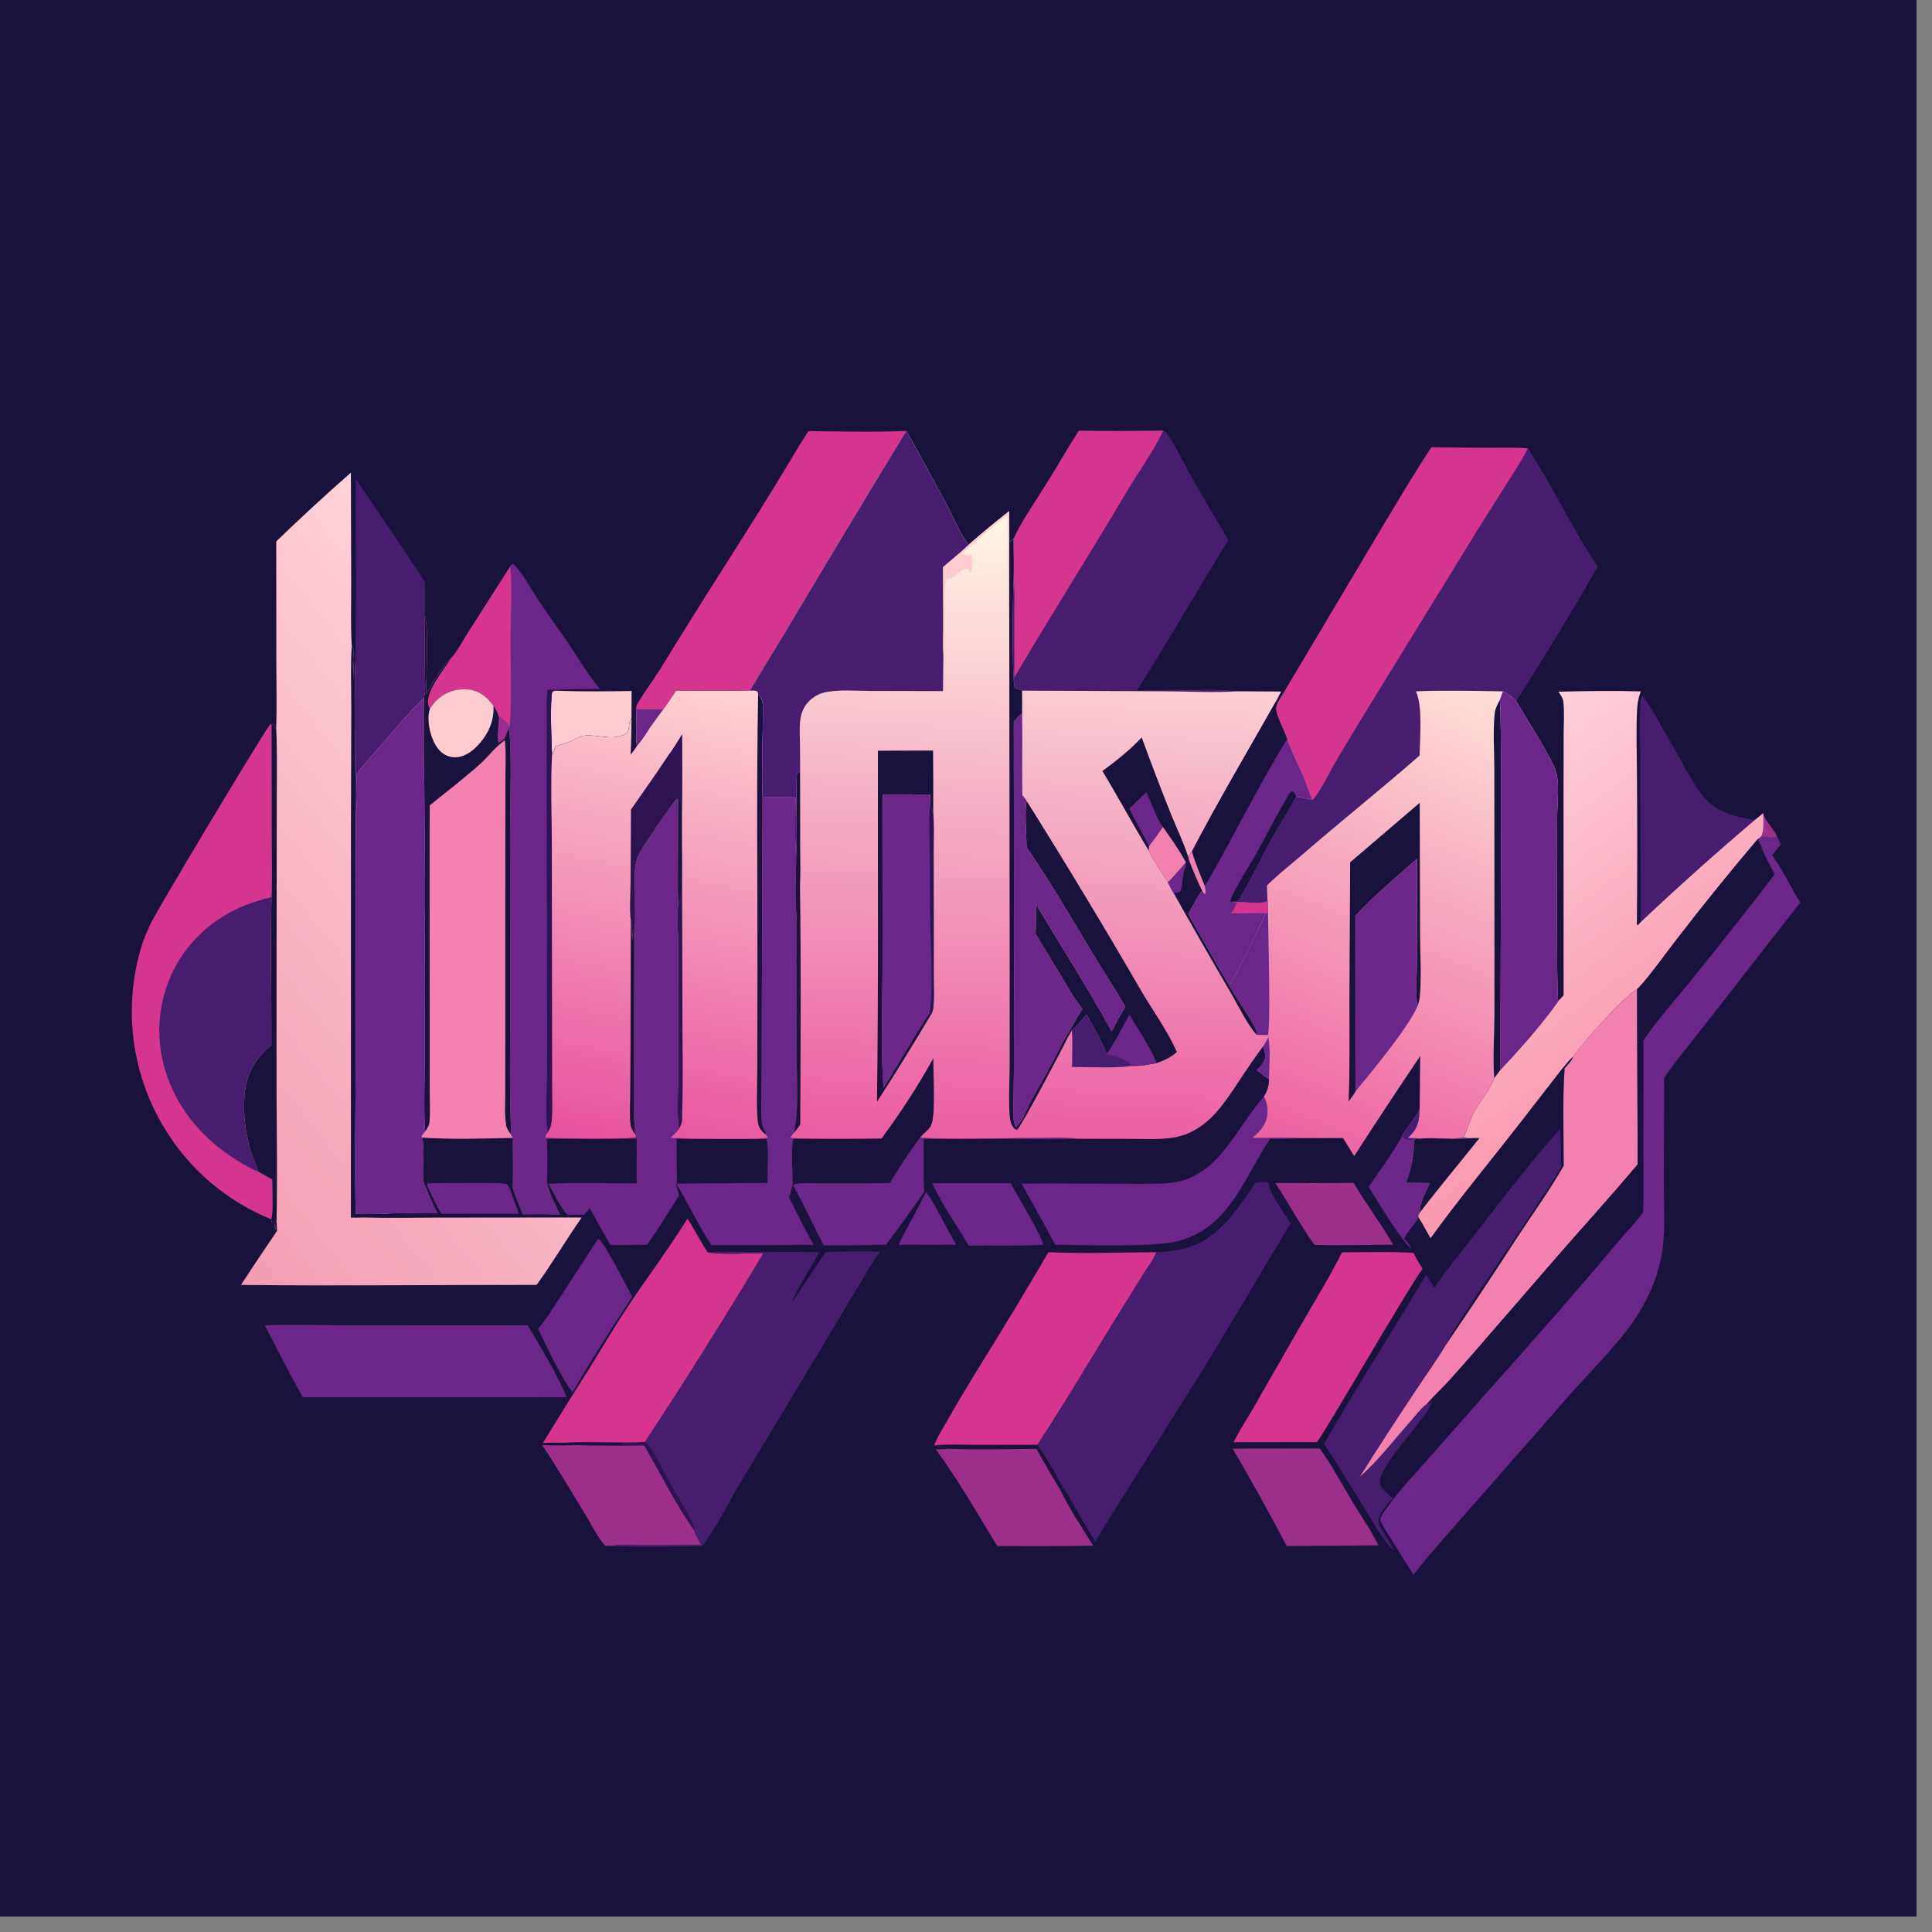 <?xml version="1.0" encoding="utf-8" ?>
<svg xmlns="http://www.w3.org/2000/svg" xmlns:xlink="http://www.w3.org/1999/xlink" width="32" height="32">
	<rect width="100%" height="100%" fill="#808080" stroke="none"/>
	<path fill="#19123C" transform="scale(0.031 0.031)" d="M0 0L1024 0L1024 1024L0 1024L0 0Z"/>
	<path fill="#9C2F8B" transform="scale(0.031 0.031)" d="M942.096 434.415C943.14 438.964 947.432 442.38 949.37 446.652C948.089 447.751 946.932 447.59 945.247 447.53C943.805 447.479 942.308 447.195 940.879 446.986C942.806 444.018 942.083 437.976 942.096 434.415Z"/>
	<path fill="#6A2688" transform="scale(0.031 0.031)" d="M949.37 446.652C950.097 448.192 950.837 449.722 951.47 451.304C949.893 453.151 948.141 454.98 946.852 457.04C944.303 456.139 943.549 453.544 941.046 452.45L939.247 448.252L940.879 446.986C942.308 447.195 943.805 447.479 945.247 447.53C946.932 447.59 948.089 447.751 949.37 446.652Z"/>
	<path fill="#6A2688" transform="scale(0.031 0.031)" d="M494.763 636.874C498.342 640.767 506.876 658.635 510.976 665.073L497.125 665.098L479.971 665.063C484.75 655.588 490.109 646.398 494.763 636.874Z"/>
	<path fill="#6A2688" transform="scale(0.031 0.031)" d="M748.769 607.651C751.099 609.4 752.681 609.095 755.487 608.867C755.588 617.538 754.127 623.838 751.245 631.985C755.492 632.032 759.746 632.029 763.991 632.14C761.886 636.405 758.393 643.216 758.557 647.977C758.064 648.96 757.543 649.325 757.884 650.413C755.993 654.527 752.054 657.607 750.239 661.818C751.896 663.531 752.927 664.773 753.806 667.012C753.877 667.195 753.943 667.38 754.012 667.564C745.234 657.414 738.34 645.507 731.256 634.151C737.109 625.374 743.655 616.884 748.769 607.651Z"/>
	<path fill="#FECBD0" transform="scale(0.031 0.031)" d="M296.458 369.017C310.029 369.565 323.892 369.409 337.479 369.197L337.381 383.727C334.188 388.652 339.05 391.64 330.11 393.591C324.391 394.839 317.734 392.296 311.851 393.116C309.191 393.487 306.862 395.49 304.341 396.341C301.812 397.194 299.422 397.775 296.935 398.824C296.172 400.205 295.973 402.113 294.956 403.248C294.619 398.006 293.781 373.191 295.1 369.494L296.458 369.017Z"/>
	<path fill="#6A2688" transform="scale(0.031 0.031)" d="M498.127 632.186L539.995 632.175C542.757 637.399 557.38 661.681 557.403 665.087C544.186 665.832 530.759 665.388 517.511 665.518C511.256 654.543 503.247 643.687 498.127 632.186Z"/>
	<path fill="#9C2F8B" transform="scale(0.031 0.031)" d="M681.418 632.065Q702.325 632.208 723.231 632.023C729.878 643.238 737.841 653.753 744.309 665.008C730.328 665.143 716.314 665.508 702.337 665.14C694.761 654.617 688.491 642.957 681.418 632.065Z"/>
	<path fill="#6A2688" transform="scale(0.031 0.031)" d="M319.618 661.756C322.872 663.54 335.178 688.019 337.717 692.635C334.672 698.048 330.935 703.238 327.6 708.488C320.212 720.118 312.8 731.809 305.978 743.78C301.556 739.595 290.635 716.567 287.476 709.917C291.634 705.336 295.07 699.486 298.482 694.332L319.618 661.756Z"/>
	<path fill="#6A2688" transform="scale(0.031 0.031)" d="M491.586 607.884C511.518 609.043 532.406 608.013 552.449 608.005C560.009 608.002 568.222 607.402 575.687 608.434C565.567 608.934 555.3 608.586 545.162 608.568L493.546 608.552C493.722 617.906 493.195 627.441 493.825 636.76Q483.947 651.119 473.433 665.019Q456.766 665.52 440.092 665.365C434.503 654.885 429.721 643.755 423.798 633.501L424.474 632.766C429.443 631.724 435.803 632.407 440.926 632.393Q458.191 632.43 475.454 632.174C480.446 623.939 485.824 615.6 491.586 607.884Z"/>
	<path fill="#9C2F8B" transform="scale(0.031 0.031)" d="M658.584 773.968L705.052 773.91C711.556 782.679 716.752 792.693 722.392 802.041C727.079 809.808 732.486 817.517 736.472 825.656Q711.967 825.982 687.46 825.967Q673.638 799.625 658.584 773.968Z"/>
	<path fill="#9C2F8B" transform="scale(0.031 0.031)" d="M499.185 772.24C505.886 771.525 512.873 771.894 519.614 771.895L554.328 771.921C559.232 778.879 564.051 786.94 567.829 794.584L566.565 796.119C571.422 806.279 578.139 816.212 584.035 825.829C566.969 826.167 549.857 825.971 532.786 825.998C522.278 808.675 511.939 790.725 499.996 774.356C502.732 774.377 505.463 774.223 508.195 774.094C504.967 774.058 502.469 772.463 499.185 772.24Z"/>
	<path fill="#19123C" transform="scale(0.031 0.031)" d="M499.185 772.24C505.886 771.525 512.873 771.894 519.614 771.895L554.328 771.921C559.232 778.879 564.051 786.94 567.829 794.584L566.565 796.119C562.084 788.918 557.968 781.481 553.766 774.114C538.635 774.178 523.308 774.725 508.195 774.094C504.967 774.058 502.469 772.463 499.185 772.24Z"/>
	<path fill="#9C2F8B" transform="scale(0.031 0.031)" d="M344.611 770.436C345.664 771.27 346.684 772.143 347.452 773.257C351.921 779.74 355.281 787.456 359.093 794.367C362.949 801.359 368.745 808.851 371.157 816.462L370.721 817.539C371.873 820.287 373.352 822.889 374.761 825.51L343.313 825.589C338.031 825.606 332.119 825.108 326.937 825.926C325.676 825.964 324.504 825.899 323.252 825.78C319.248 821.334 316.133 814.771 312.975 809.611C305.294 797.064 297.841 784.284 289.654 772.061C296.208 772.495 302.825 772.236 309.388 772.142C318.469 771.808 328.251 773.087 337.165 771.483C333.725 770.039 306.638 771.118 300.259 770.864C314.958 769.844 329.875 771.1 344.611 770.436Z"/>
	<path fill="#2D1351" transform="scale(0.031 0.031)" d="M344.611 770.436C345.664 771.27 346.684 772.143 347.452 773.257C351.921 779.74 355.281 787.456 359.093 794.367C362.949 801.359 368.745 808.851 371.157 816.462L370.721 817.539C360.821 803.384 352.921 787.235 344.149 772.326C332.628 772.521 320.894 772.705 309.388 772.142C318.469 771.808 328.251 773.087 337.165 771.483C333.725 770.039 306.638 771.118 300.259 770.864C314.958 769.844 329.875 771.1 344.611 770.436Z"/>
	<path fill="#471E6F" transform="scale(0.031 0.031)" d="M876.61 492.682L876.471 411.461C876.5 399.579 875.831 387.282 876.493 375.454C876.571 374.048 876.629 373.077 877.546 371.991C880.625 373.791 902.042 414.296 906.882 421.358C915.159 433.437 923.761 435.649 937.467 438.231Q906.318 464.651 876.61 492.682Z"/>
	<path fill="#6A2688" transform="scale(0.031 0.031)" d="M545.798 632.405C562.866 632.21 579.956 632.436 597.026 632.456C605.895 632.467 614.936 632.765 623.777 632.135C650.667 630.217 659.531 603.738 674.955 586.279L675.275 585.924C677.131 589.208 677.692 593.685 676.765 597.355C675.554 602.15 672.67 604.942 669.013 608.01C677.376 608.055 685.856 607.622 694.197 608.077C689.139 608.729 683.697 608.438 678.586 608.535C669.153 622.529 662.74 639.161 650.549 651.185Q649.422 652.283 648.225 653.303Q647.029 654.324 645.767 655.264Q644.505 656.203 643.185 657.057Q641.864 657.912 640.489 658.677Q639.115 659.442 637.693 660.115Q636.271 660.787 634.808 661.365Q633.345 661.942 631.847 662.422Q630.349 662.901 628.822 663.281C616.082 666.518 578.905 665.157 563.865 665.106Q554.969 648.68 545.798 632.405Z"/>
	<path fill="#471E6F" transform="scale(0.031 0.031)" d="M190.053 255.874Q208.755 283.237 227.035 310.883L227.072 329.196C226.76 339.024 226.981 348.881 227.007 358.713C227.019 362.997 227.602 368.634 226.591 372.756C218.551 380.599 211.349 389.211 204.004 397.696C199.51 402.886 194.655 407.995 190.554 413.491C190.518 420.087 191.205 427.693 190.066 434.183C189.666 428.58 190.071 422.82 189.939 417.192Q189.204 386.594 189.74 355.991C190.51 322.674 189.94 289.207 190.053 255.874Z"/>
	<path fill="#D5358C" transform="scale(0.031 0.031)" d="M717.096 669.084C729.738 669.16 742.542 668.615 755.153 669.416C756.692 672.324 758.348 675.119 760.085 677.913C752.15 688.346 705.957 768.885 703.496 770.54L659.047 770.554C662.538 763.881 666.704 757.429 670.46 750.89L696.261 705.883C703.343 693.693 710.715 681.665 717.096 669.084Z"/>
	<path fill="#471E6F" transform="scale(0.031 0.031)" d="M766.248 688.173C772.554 678.673 780.2 669.708 787.168 660.65C802.13 641.198 817.311 621.605 833.485 603.149C834.017 609.965 833.949 616.845 834.029 623.68C826.928 636.734 773.077 713.801 772.69 718.305C767.671 726.758 761.828 734.799 756.395 742.996C746.321 758.196 736.29 773.524 726.579 788.958C735.823 781.065 745.212 768.848 753.496 759.537C756.281 756.407 759.3 752.247 762.684 749.823L763.601 750.186L765.106 748.856C761.97 759.097 733.327 785.582 737.705 793.886C739.042 796.422 741.964 798.561 744.118 800.437C741.421 803.661 736.18 808.743 736.508 813.106C736.536 813.473 736.584 813.839 736.63 814.205C739.183 819.166 742.598 823.444 744.812 828.616C738.416 822.542 733.665 813.27 728.996 805.779C721.88 794.363 714.926 782.678 707.452 771.511C724.884 740.862 744.046 711.348 762.009 681.043L766.248 688.173Z"/>
	<path fill="#6A2688" transform="scale(0.031 0.031)" d="M141.443 708.093C157.651 707.588 174.004 708.086 190.226 708.104L281.883 708.051C288.691 719.537 297.811 734.294 302.794 746.509L161.763 746.554C154.643 734.025 148.156 720.857 141.443 708.093Z"/>
	<path fill="#D5358C" transform="scale(0.031 0.031)" d="M367.3 651.087C371.126 656.966 374.235 663.284 378.128 669.137C387.014 670.542 398.759 669.54 407.982 669.496Q377.421 720.672 344.611 770.436C329.875 771.1 314.958 769.844 300.259 770.864C296.896 770.689 293.436 770.909 290.065 770.966Q302.156 751.226 314.547 731.673C321.402 720.65 327.974 709.422 335.131 698.591C345.662 682.656 357.242 667.322 367.3 651.087Z"/>
	<path fill="#D5358C" transform="scale(0.031 0.031)" d="M560.191 669.053C579.307 669.909 598.755 669.153 617.904 669.051C616.558 672.655 613.692 676.328 611.632 679.632L598.022 701.469C583.439 724.922 569.51 748.852 554.328 771.921L519.614 771.895C512.873 771.894 505.886 771.525 499.185 772.24C500.742 767.811 503.588 763.482 505.898 759.406Q514.163 744.884 522.979 730.69Q541.983 700.112 560.191 669.053Z"/>
	<path fill="#F381AF" transform="scale(0.031 0.031)" d="M840.55 564.433C845.599 557.334 867.739 532.016 874.722 528.541L874.994 622.159C861.213 638.568 846.765 654.492 832.67 670.637L785.843 724.64C781.313 729.768 776.833 734.965 772.151 739.955C769.056 743.254 765.615 746.398 762.684 749.823C759.3 752.247 756.281 756.407 753.496 759.537C745.212 768.848 735.823 781.065 726.579 788.958C736.29 773.524 746.321 758.196 756.395 742.996C761.828 734.799 767.671 726.758 772.69 718.305Q792.212 689.714 810.979 660.622C819.214 648.128 828.084 635.798 835.504 622.801C835.499 605.614 834.801 588.029 835.972 570.881C837.39 569.136 840.072 566.61 840.55 564.433Z"/>
	<path fill="#D5358C" transform="scale(0.031 0.031)" d="M431.909 230.392C449.303 230.427 466.921 231.048 484.284 230.211Q452.635 282.114 421.593 334.382C414.69 345.948 407.516 357.347 400.713 368.973C387.568 369.289 374.383 369.069 361.234 369.027C359.005 372.393 356.815 375.791 354.387 379.018L339.854 379.029C339.882 377.991 340.013 376.97 340.548 376.059C344.269 369.732 348.858 363.704 352.768 357.444Q370.993 327.778 389.727 298.432C398.375 284.768 407.035 271.07 415.473 257.277C420.951 248.32 426.177 239.189 431.909 230.392Z"/>
	<path fill="#471E6F" transform="scale(0.031 0.031)" d="M441.117 668.913C450.782 668.695 460.535 668.417 470.196 668.805C466.411 673.608 463.443 679.241 460.269 684.469Q450.741 700.046 441.549 715.823L395.46 792.391C389.199 802.85 382.615 816.748 375.107 826.039C359.219 826.079 342.778 826.984 326.937 825.926C332.119 825.108 338.031 825.606 343.313 825.589L374.761 825.51C373.352 822.889 371.873 820.287 370.721 817.539L371.157 816.462C368.745 808.851 362.949 801.359 359.093 794.367C355.281 787.456 351.921 779.74 347.452 773.257C346.684 772.143 345.664 771.27 344.611 770.436Q377.421 720.672 407.982 669.496C398.759 669.54 387.014 670.542 378.128 669.137C385.981 668.501 394.079 668.924 401.96 668.945Q419.913 668.828 437.865 669C432.803 678.026 426.551 687.228 422.587 696.73Q431.926 682.871 441.117 668.913Z"/>
	<path fill="#471E6F" transform="scale(0.031 0.031)" d="M670.978 631.769C673.19 631.631 675.611 631.219 677.736 631.943C678.099 632.69 678.133 632.925 678.115 633.77C678.052 636.704 687.489 650.474 689.617 653.634C672.168 682.372 655.36 711.525 637.538 740.035L603.41 794.283C597.302 804.025 590.956 813.73 585.24 823.707C580.985 816.992 577.086 810.037 573.067 803.179C571.484 800.478 569.853 796.901 567.829 794.584C564.051 786.94 559.232 778.879 554.328 771.921C569.51 748.852 583.439 724.922 598.022 701.469L611.632 679.632C613.692 676.328 616.558 672.655 617.904 669.051C634.063 668.33 644.165 664.902 655.349 652.682C661.18 646.31 666.067 638.86 670.978 631.769Z"/>
	<defs>
		<linearGradient id="gradient_0" gradientUnits="userSpaceOnUse" x1="874.599" y1="578.758" x2="761.67" y2="423.808">
			<stop offset="0" stop-color="#FA98B1"/>
			<stop offset="1" stop-color="#FFD0DA"/>
		</linearGradient>
	</defs>
	<path fill="url(#gradient_0)" transform="scale(0.031 0.031)" d="M832.706 369.574C847.298 369.196 862.087 368.972 876.675 369.413C875.496 372.525 874.892 375.309 874.716 378.626C874.064 390.879 874.597 403.464 874.626 415.75Q874.914 454.197 874.589 492.643C874.576 493.562 874.361 493.767 874.976 494.445L876.61 492.682Q906.318 464.651 937.467 438.231L942.096 434.415C942.083 437.976 942.806 444.018 940.879 446.986L939.247 448.252Q916.715 474.81 895.474 502.41C890.294 509.016 880.118 523.411 874.722 528.541C867.739 532.016 845.599 557.334 840.55 564.433C836.428 568.372 832.898 573.322 829.378 577.804L811.321 601.055C795.677 621.154 779.204 640.942 764.329 661.6C762.217 657.889 760.235 653.97 757.884 650.413C757.543 649.325 758.064 648.96 758.557 647.977C758.393 643.216 761.886 636.405 763.991 632.14C759.746 632.029 755.492 632.032 751.245 631.985C754.127 623.838 755.588 617.538 755.487 608.867C760.485 607.292 777.362 608.93 784.236 608.186L782.02 607.823C784.033 603.194 785.298 598.425 787.732 593.937C790.966 587.977 796.183 582.436 798.344 576.017L801.701 571.537C811.127 561.746 825.103 545.804 832.604 534.88L835.429 531.791L835.388 426.791L835.463 392.461C835.474 386.767 835.899 380.672 835.31 375.022C835.102 373.032 833.746 371.244 832.706 369.574Z"/>
	<path fill="#19123C" transform="scale(0.031 0.031)" d="M784.236 608.186C786.332 608.055 788.392 607.997 790.493 608.043C779.905 621.387 768.869 634.42 758.557 647.977C758.393 643.216 761.886 636.405 763.991 632.14C759.746 632.029 755.492 632.032 751.245 631.985C754.127 623.838 755.588 617.538 755.487 608.867C760.485 607.292 777.362 608.93 784.236 608.186Z"/>
	<path fill="#471E6F" transform="scale(0.031 0.031)" d="M621.51 230.104C622.389 230.446 622.874 230.71 623.432 231.504C628.28 238.401 632.124 246.755 636.259 254.133C642.77 265.748 649.562 277.096 656.328 288.554C639.767 315.137 624.358 342.449 607.48 368.839C614.002 368.837 658.59 368.006 660.876 369.348C649.35 370.225 634.096 369.371 622.05 369.338L546.096 368.991C545.018 368.377 543.431 368.124 542.236 367.533C540.574 363.65 541.088 317.984 541.577 310.867C541.869 303.235 541.558 295.48 541.533 287.835C546.066 278.049 552.505 269.029 558.214 259.897C564.385 250.026 570.157 239.902 576.453 230.112C591.455 230.422 606.504 230.262 621.51 230.104Z"/>
	<path fill="#D5358C" transform="scale(0.031 0.031)" d="M621.51 230.104C616.353 241.1 608.119 252.385 601.851 262.965C582.2 296.132 561.541 328.725 541.951 361.92L541.889 328.685C541.882 322.92 542.332 316.578 541.577 310.867C541.869 303.235 541.558 295.48 541.533 287.835C546.066 278.049 552.505 269.029 558.214 259.897C564.385 250.026 570.157 239.902 576.453 230.112C591.455 230.422 606.504 230.262 621.51 230.104Z"/>
	<path fill="#D5358C" transform="scale(0.031 0.031)" d="M144.819 651.441Q142.637 650.552 140.491 649.578Q138.346 648.604 136.241 647.545Q134.135 646.486 132.074 645.345Q130.012 644.204 127.997 642.982Q125.982 641.76 124.017 640.46Q122.053 639.159 120.141 637.782Q118.229 636.404 116.373 634.952Q114.517 633.5 112.72 631.976Q110.924 630.451 109.189 628.857Q107.453 627.263 105.783 625.601Q104.112 623.939 102.509 622.213Q100.905 620.486 99.371 618.697Q97.838 616.908 96.376 615.06Q94.914 613.212 93.526 611.308Q92.139 609.403 90.828 607.445Q89.517 605.487 88.284 603.479Q87.509 602.22 86.764 600.943Q86.02 599.666 85.307 598.37Q84.594 597.075 83.914 595.762Q83.233 594.45 82.585 593.121Q81.937 591.792 81.322 590.448Q80.706 589.104 80.124 587.745Q79.542 586.385 78.994 585.012Q78.446 583.639 77.931 582.253Q77.417 580.867 76.937 579.469Q76.457 578.07 76.011 576.661Q75.566 575.251 75.155 573.831Q74.744 572.41 74.368 570.98Q73.993 569.55 73.652 568.112Q73.312 566.673 73.007 565.226Q72.702 563.779 72.433 562.326Q72.164 560.872 71.931 559.412Q71.698 557.952 71.5 556.487Q71.303 555.021 71.142 553.552Q70.981 552.082 70.856 550.609Q70.731 549.136 70.642 547.66Q70.554 546.184 70.501 544.707Q70.449 543.229 70.433 541.751Q70.417 540.272 70.438 538.794Q70.458 537.316 70.515 535.838Q70.572 534.361 70.665 532.885Q70.758 531.41 70.888 529.937Q71.017 528.464 71.183 526.995Q71.349 525.526 71.551 524.061Q71.752 522.597 71.99 521.137Q72.228 519.678 72.502 518.225Q72.775 516.772 73.085 515.326Q73.394 513.881 73.739 512.443Q74.946 507.243 76.776 502.228Q78.606 497.214 81.031 492.458C86.226 482.273 142.932 387.746 144.599 386.718L145.042 387.353L145.163 446.691C145.181 457.523 145.6 468.532 145.05 479.346C144.449 505.657 145.109 532.04 144.984 558.364C136.279 565.593 131.676 573.496 130.686 584.859C129.785 595.206 131.141 606.139 134.287 616.023C135.35 619.361 136.979 622.604 137.929 625.943L145.411 630.158C145.417 634.389 146.256 648.64 144.819 651.441Z"/>
	<path fill="#471E6F" transform="scale(0.031 0.031)" d="M145.05 479.346C144.449 505.657 145.109 532.04 144.984 558.364C136.279 565.593 131.676 573.496 130.686 584.859C129.785 595.206 131.141 606.139 134.287 616.023C135.35 619.361 136.979 622.604 137.929 625.943C134.204 624.546 130.572 622.403 127.183 620.336C107.54 608.357 92.519 590.197 87.113 567.57Q86.695 565.839 86.363 564.09Q86.031 562.34 85.785 560.577Q85.54 558.813 85.382 557.04Q85.224 555.266 85.153 553.487Q85.083 551.708 85.1 549.927Q85.117 548.147 85.222 546.369Q85.327 544.592 85.52 542.822Q85.712 541.052 85.992 539.293Q86.271 537.535 86.637 535.792Q87.003 534.05 87.455 532.327Q87.906 530.605 88.442 528.907Q88.977 527.209 89.596 525.539Q90.215 523.869 90.915 522.232Q91.615 520.595 92.396 518.995Q93.176 517.394 94.034 515.834Q94.892 514.274 95.826 512.758C107.136 494.74 124.598 483.973 145.05 479.346Z"/>
	<path fill="#6A2688" transform="scale(0.031 0.031)" d="M939.247 448.252L941.046 452.45C943.549 453.544 944.303 456.139 946.852 457.04C952.606 464.621 956.647 474.119 961.892 482.174L911.528 546.776C904.115 556.405 895.982 565.862 889.124 575.877L889.015 632.486C889.004 645.595 890.094 660.076 887.364 672.905C884.934 684.323 879.935 695.314 873.413 704.966C864.123 718.716 850.594 731.763 839.501 744.36L787.315 803.86C776.475 816.282 765.429 828.432 755.176 841.359Q749.295 832.133 743.623 822.777C741.687 819.637 739.256 816.35 737.768 812.987L736.63 814.205C736.584 813.839 736.536 813.473 736.508 813.106C736.18 808.743 741.421 803.661 744.118 800.437C741.964 798.561 739.042 796.422 737.705 793.886C733.327 785.582 761.97 759.097 765.106 748.856L763.601 750.186L762.684 749.823C765.615 746.398 769.056 743.254 772.151 739.955C776.833 734.965 781.313 729.768 785.843 724.64L832.67 670.637C846.765 654.492 861.213 638.568 874.994 622.159L874.722 528.541C880.118 523.411 890.294 509.016 895.474 502.41Q916.715 474.81 939.247 448.252Z"/>
	<path fill="#19123C" transform="scale(0.031 0.031)" d="M939.247 448.252L941.046 452.45C942.979 457.577 945.661 462.353 948.272 467.159Q925.564 496.607 902.156 525.502C894.169 535.435 884.982 545.324 878.074 556.026L877.989 615.655C877.994 626.319 878.354 637.129 877.834 647.78C874.723 652.196 870.916 656.13 867.385 660.21L852.333 677.884C825.663 709.412 797.761 739.908 770.606 771.016C760.903 782.134 746.609 796.825 738.673 808.91C737.854 810.159 737.317 810.914 737.596 812.461C737.629 812.642 737.711 812.811 737.768 812.987L736.63 814.205C736.584 813.839 736.536 813.473 736.508 813.106C736.18 808.743 741.421 803.661 744.118 800.437C741.964 798.561 739.042 796.422 737.705 793.886C733.327 785.582 761.97 759.097 765.106 748.856L763.601 750.186L762.684 749.823C765.615 746.398 769.056 743.254 772.151 739.955C776.833 734.965 781.313 729.768 785.843 724.64L832.67 670.637C846.765 654.492 861.213 638.568 874.994 622.159L874.722 528.541C880.118 523.411 890.294 509.016 895.474 502.41Q916.715 474.81 939.247 448.252Z"/>
	<path fill="#471E6F" transform="scale(0.031 0.031)" d="M764.802 238.968Q780.557 239.242 796.314 239.272C802.952 239.296 809.726 239.031 816.344 239.555C829.783 260.019 840.034 282.446 853.64 302.765C839.794 326.988 825.131 351.094 810.125 374.621C807.87 372.521 805.83 370.7 803.007 369.38C787.545 369.13 771.947 368.755 756.496 369.353C760.273 377.346 758.572 394.443 758.494 403.642C738.254 421.384 717.133 438.172 696.767 455.797C690.194 461.486 683.093 466.996 676.913 473.088C677.012 475.924 677.038 478.789 677.239 481.617C672.994 483.291 665.761 481.782 661.06 482.068C659.816 482.037 658.543 481.843 657.302 481.722C658.512 481.73 659.724 481.808 660.895 481.457C661.793 481.188 662.366 480.041 662.818 479.264C668.575 469.388 673.509 459.02 679.051 449.018C683.402 441.167 688.381 433.641 692.593 425.727C695.525 426.218 698.525 426.592 701.377 427.441C699.462 423.837 698.337 419.503 696.742 415.698C693.822 408.731 690.201 401.988 687.747 394.839C686.214 390.49 683.925 386.404 682.518 382.009C681.634 379.247 681.387 377.919 682.753 375.292L729.217 297.237C740.891 277.737 752.369 257.991 764.802 238.968Z"/>
	<path fill="#D5358C" transform="scale(0.031 0.031)" d="M764.802 238.968Q780.557 239.242 796.314 239.272C802.952 239.296 809.726 239.031 816.344 239.555C813.39 245.605 809.519 251.308 805.929 256.997L789.76 282.655L738.355 366.202C730.151 379.608 721.854 393.015 713.871 406.551C710.585 412.123 705.348 423.218 701.377 427.441C699.462 423.837 698.337 419.503 696.742 415.698C693.822 408.731 690.201 401.988 687.747 394.839C686.214 390.49 683.925 386.404 682.518 382.009C681.634 379.247 681.387 377.919 682.753 375.292L729.217 297.237C740.891 277.737 752.369 257.991 764.802 238.968Z"/>
	<defs>
		<linearGradient id="gradient_1" gradientUnits="userSpaceOnUse" x1="698.598" y1="618.049" x2="801.543" y2="370.225">
			<stop offset="0" stop-color="#ED61A1"/>
			<stop offset="1" stop-color="#FFDFD7"/>
		</linearGradient>
	</defs>
	<path fill="url(#gradient_1)" transform="scale(0.031 0.031)" d="M756.496 369.353C771.947 368.755 787.545 369.13 803.007 369.38C805.83 370.7 807.87 372.521 810.125 374.621C814.961 383.267 829.206 404.796 831.425 412.557C833.319 419.181 831.975 429.718 831.981 436.841C831.99 447.99 831.496 532.285 832.604 534.88C825.103 545.804 811.127 561.746 801.701 571.537L798.344 576.017C796.183 582.436 790.966 587.977 787.732 593.937C785.298 598.425 784.033 603.194 782.02 607.823L784.236 608.186C777.362 608.93 760.485 607.292 755.487 608.867C752.681 609.095 751.099 609.4 748.769 607.651C751.381 602.275 756.208 597.924 758.492 592.642L758.824 564.217Q740.907 590.772 723.539 617.688L717.574 608.039L694.197 608.077C685.856 607.622 677.376 608.055 669.013 608.01C672.67 604.942 675.554 602.15 676.765 597.355C677.692 593.685 677.131 589.208 675.275 585.924C677.361 582.567 677.91 580.507 678.032 576.624C675.791 575.326 673.624 573.422 671.542 571.858C672.717 570.31 674.456 568.766 675.331 567.035C676.719 564.286 675.714 561.839 674.824 559.096C675.871 557.486 676.805 555.848 677.711 554.156L677.418 553.053L671.496 552.877L671.753 552.233C670.721 547.143 659.812 532.555 656.789 526.5Q667.451 507.646 676.223 487.843L677.461 487.489C677.487 485.506 677.448 483.59 677.239 481.617C677.038 478.789 677.012 475.924 676.913 473.088C683.093 466.996 690.194 461.486 696.767 455.797C717.133 438.172 738.254 421.384 758.494 403.642C758.572 394.443 760.273 377.346 756.496 369.353Z"/>
	<path fill="#6A2688" transform="scale(0.031 0.031)" d="M677.711 554.156C678.9 561.203 678.088 569.442 678.032 576.624C675.791 575.326 673.624 573.422 671.542 571.858C672.717 570.31 674.456 568.766 675.331 567.035C676.719 564.286 675.714 561.839 674.824 559.096C675.871 557.486 676.805 555.848 677.711 554.156Z"/>
	<path fill="#471E6F" transform="scale(0.031 0.031)" d="M748.769 607.651C751.381 602.275 756.208 597.924 758.492 592.642C758.415 599.185 757.491 602.956 752.651 607.673L752.249 608.06C761.91 608.077 772.457 608.962 782.02 607.823L784.236 608.186C777.362 608.93 760.485 607.292 755.487 608.867C752.681 609.095 751.099 609.4 748.769 607.651Z"/>
	<path fill="#19123C" transform="scale(0.031 0.031)" d="M801.274 374.06C802.809 377.263 801.45 550.324 801.701 571.537L798.344 576.017C797.552 564.937 798.436 553.143 798.471 542.005L798.461 472.79L798.41 410.922C798.409 401.022 797.583 390.411 798.666 380.618C798.901 378.496 800.382 376.002 801.274 374.06Z"/>
	<path fill="#6A2688" transform="scale(0.031 0.031)" d="M676.223 487.843L677.461 487.489C677.553 494.646 679.019 549.589 677.418 553.053L671.496 552.877L671.753 552.233C670.721 547.143 659.812 532.555 656.789 526.5Q667.451 507.646 676.223 487.843Z"/>
	<path fill="#19123C" transform="scale(0.031 0.031)" d="M721.386 460.715L758.562 428.913L758.726 498.656C758.755 509.836 759.572 521.606 758.572 532.698C758.411 534.476 757.932 536.02 757.275 537.67C756.181 529.215 757.129 519.699 757.16 511.14L757.058 458.836C747.353 467.651 732.606 479.743 724.414 489.142L724.298 583.037C723.323 584.925 721.774 586.76 720.553 588.517C721.3 570.286 720.958 551.944 720.983 533.696L721.386 460.715Z"/>
	<path fill="#6A2688" transform="scale(0.031 0.031)" d="M757.058 458.836L757.16 511.14C757.129 519.699 756.181 529.215 757.275 537.67C752.917 548.473 732.57 572.984 724.298 583.037L724.414 489.142C732.606 479.743 747.353 467.651 757.058 458.836Z"/>
	<path fill="#6A2688" transform="scale(0.031 0.031)" d="M803.007 369.38C805.83 370.7 807.87 372.521 810.125 374.621C814.961 383.267 829.206 404.796 831.425 412.557C833.319 419.181 831.975 429.718 831.981 436.841C831.99 447.99 831.496 532.285 832.604 534.88C825.103 545.804 811.127 561.746 801.701 571.537C801.45 550.324 802.809 377.263 801.274 374.06L803.007 369.38Z"/>
	<defs>
		<linearGradient id="gradient_2" gradientUnits="userSpaceOnUse" x1="66.761" y1="606.649" x2="310.796" y2="409.385">
			<stop offset="0" stop-color="#F39CB3"/>
			<stop offset="1" stop-color="#FFD1D8"/>
		</linearGradient>
	</defs>
	<path fill="url(#gradient_2)" transform="scale(0.031 0.031)" d="M187.477 252.525L187.643 312.206C187.676 323.14 187.279 334.229 187.927 345.131C189.102 346.51 188.94 349.266 188.781 351.093C188.463 354.74 188.723 358.344 188.812 361.998L189.072 353.561L189.352 353.379L189.74 355.991Q189.204 386.594 189.939 417.192C190.071 422.82 189.666 428.58 190.066 434.183C191.205 427.693 190.518 420.087 190.554 413.491C194.655 407.995 199.51 402.886 204.004 397.696C211.349 389.211 218.551 380.599 226.591 372.756C226.182 397.074 226.825 421.347 226.974 445.657C227.074 461.99 226.51 478.467 227.085 494.778C226.817 518.199 226.998 541.638 227.008 565.061C227.014 578.041 226.254 591.563 227.173 604.49L225.334 606.923C225.46 607.709 225.288 607.459 225.586 607.797C240.117 608.823 259.251 608.323 273.959 607.952C273.981 616.689 274.232 625.495 273.903 634.223C275.242 639.145 277.474 643.993 279.33 648.751C285.952 648.73 292.601 648.576 299.214 648.964C296.531 643.574 293.744 638.223 292.313 632.338L293.225 632.478C296.145 637.641 299.198 644.73 303.282 648.999L303.852 650.508L310.773 650.536C302.51 662.347 295.158 674.893 286.706 686.518C234.06 686.469 181.352 687.106 128.716 686.538Q138.236 672.017 148.01 657.666C147.928 655.684 147.806 653.695 147.774 651.711C147.498 652.888 147.335 653.856 147.361 655.07C147.377 655.837 147.368 656.349 147.249 657.124C146.555 655.632 146.863 654.639 147.009 653.02L146.499 652.661L145.409 653.419L144.819 651.441C146.256 648.64 145.417 634.389 145.411 630.158L137.929 625.943C136.979 622.604 135.35 619.361 134.287 616.023C131.141 606.139 129.785 595.206 130.686 584.859C131.676 573.496 136.279 565.593 144.984 558.364C145.109 532.04 144.449 505.657 145.05 479.346C145.6 468.532 145.181 457.523 145.163 446.691L145.042 387.353L146.01 386.801C146.812 387.651 146.848 388.106 147.342 389.101C147.404 389.226 147.503 389.328 147.584 389.441C147.931 377.345 147.649 365.177 147.632 353.075L147.611 289.255Q167.101 270.409 187.477 252.525Z"/>
	<path fill="#19123C" transform="scale(0.031 0.031)" d="M145.042 387.353L146.01 386.801C146.812 387.651 146.848 388.106 147.342 389.101C147.404 389.226 147.503 389.328 147.584 389.441C148.198 401.843 147.858 414.395 147.892 426.812L147.768 503.771L147.761 583.77C147.863 606.399 148.222 629.087 147.774 651.711C147.498 652.888 147.335 653.856 147.361 655.07C147.377 655.837 147.368 656.349 147.249 657.124C146.555 655.632 146.863 654.639 147.009 653.02L146.499 652.661L145.409 653.419L144.819 651.441C146.256 648.64 145.417 634.389 145.411 630.158L137.929 625.943C136.979 622.604 135.35 619.361 134.287 616.023C131.141 606.139 129.785 595.206 130.686 584.859C131.676 573.496 136.279 565.593 144.984 558.364C145.109 532.04 144.449 505.657 145.05 479.346C145.6 468.532 145.181 457.523 145.163 446.691L145.042 387.353Z"/>
	<path fill="#19123C" transform="scale(0.031 0.031)" d="M187.927 345.131C189.102 346.51 188.94 349.266 188.781 351.093C188.463 354.74 188.723 358.344 188.812 361.998L189.072 353.561L189.352 353.379L189.74 355.991Q189.204 386.594 189.939 417.192C190.071 422.82 189.666 428.58 190.066 434.183L190.005 566.181C189.997 593.566 189.535 621.034 190.012 648.412C194.941 648.433 200.05 648.193 204.958 648.527C214.432 647.925 224.173 648.322 233.679 648.262C231.063 643.632 229.08 638.572 227.062 633.657C224.613 628.653 227.523 614.694 225.586 607.797C240.117 608.823 259.251 608.323 273.959 607.952C273.981 616.689 274.232 625.495 273.903 634.223C275.242 639.145 277.474 643.993 279.33 648.751C285.952 648.73 292.601 648.576 299.214 648.964C296.531 643.574 293.744 638.223 292.313 632.338L293.225 632.478C296.145 637.641 299.198 644.73 303.282 648.999L303.852 650.508L232.556 650.573C219.552 650.597 206.48 650.887 193.485 650.488C191.514 650.664 189.463 650.559 187.482 650.568L187.528 439.369L187.685 377.888C187.709 367.03 187.22 355.946 187.927 345.131Z"/>
	<path fill="#6A2688" transform="scale(0.031 0.031)" d="M228.044 633.006L228.472 632.204C234.569 632.202 267.25 631.351 270.942 632.601C271.514 633.272 271.788 633.636 272.134 634.469L277.278 648.498L235.726 648.478C232.828 643.482 230.436 638.254 228.044 633.006Z"/>
	<path fill="#19123C" transform="scale(0.031 0.031)" d="M225.586 607.797C240.117 608.823 259.251 608.323 273.959 607.952C273.981 616.689 274.232 625.495 273.903 634.223L272.134 634.469C271.788 633.636 271.514 633.272 270.942 632.601C267.25 631.351 234.569 632.202 228.472 632.204L228.044 633.006L227.062 633.657C224.613 628.653 227.523 614.694 225.586 607.797Z"/>
	<path fill="#6A2688" transform="scale(0.031 0.031)" d="M190.554 413.491C194.655 407.995 199.51 402.886 204.004 397.696C211.349 389.211 218.551 380.599 226.591 372.756C226.182 397.074 226.825 421.347 226.974 445.657C227.074 461.99 226.51 478.467 227.085 494.778C226.817 518.199 226.998 541.638 227.008 565.061C227.014 578.041 226.254 591.563 227.173 604.49L225.334 606.923C225.46 607.709 225.288 607.459 225.586 607.797C227.523 614.694 224.613 628.653 227.062 633.657C229.08 638.572 231.063 643.632 233.679 648.262C224.173 648.322 214.432 647.925 204.958 648.527C200.05 648.193 194.941 648.433 190.012 648.412C189.535 621.034 189.997 593.566 190.005 566.181L190.066 434.183C191.205 427.693 190.518 420.087 190.554 413.491Z"/>
	<path fill="#6A2688" transform="scale(0.031 0.031)" d="M272.724 302.508L273.403 301.4L274.188 301.3C278.385 304.706 283.893 314.961 287.043 319.712C292.724 328.281 298.872 336.598 304.622 345.139C309.757 352.764 314.624 361.269 320.683 368.166Q308.685 368.118 296.695 368.55L296.458 369.017L295.1 369.494C293.781 373.191 294.619 398.006 294.956 403.248C295.973 402.113 296.172 400.205 296.935 398.824C299.422 397.775 301.812 397.194 304.341 396.341C306.862 395.49 309.191 393.487 311.851 393.116C317.734 392.296 324.391 394.839 330.11 393.591C339.05 391.64 334.188 388.652 337.381 383.727Q337.422 393.517 336.905 403.294C338.052 401.791 339.374 400.297 340.259 398.629C339.506 392.167 340.207 385.537 339.854 379.029L354.387 379.018C356.815 375.791 359.005 372.393 361.234 369.027C374.383 369.069 387.568 369.289 400.713 368.973C402.369 368.996 403.606 368.663 404.922 369.716L405.057 370.881C408.037 373.866 407.624 376.896 407.618 380.919C407.595 395.813 406.88 410.861 407.437 425.739Q416.236 425.973 425.038 426.024C425.011 436.227 424.416 446.859 425.401 457.009C425.397 467.734 424.547 479.277 425.58 489.905C425.282 514.053 425.553 538.231 425.582 562.382C425.596 574.47 426.982 593.812 424.151 604.95C424.12 605.069 424.124 605.195 424.111 605.317C423.389 606.142 422.839 606.775 422.276 607.723C422.825 607.95 423.326 608.166 423.905 608.303C422.356 613.254 423.689 627.388 423.463 633.476L421.619 639.86C425.889 648.335 430.019 656.932 434.83 665.115Q407.512 665.371 380.193 665.322C373.164 654.859 367.635 642.923 361.135 632.05L362.76 638.854C357.149 647.585 351.766 656.713 345.69 665.11C339.2 665.162 332.699 665.294 326.209 665.226Q320.43 655.482 315.135 645.467L312.103 649.046L303.282 648.999C299.198 644.73 296.145 637.641 293.225 632.478L292.313 632.338C293.744 638.223 296.531 643.574 299.214 648.964C292.601 648.576 285.952 648.73 279.33 648.751C277.474 643.993 275.242 639.145 273.903 634.223C274.232 625.495 273.981 616.689 273.959 607.952C259.251 608.323 240.117 608.823 225.586 607.797C225.288 607.459 225.46 607.709 225.334 606.923L227.173 604.49C226.254 591.563 227.014 578.041 227.008 565.061C226.998 541.638 226.817 518.199 227.085 494.778C226.51 478.467 227.074 461.99 226.974 445.657C226.825 421.347 226.182 397.074 226.591 372.756C227.602 368.634 227.019 362.997 227.007 358.713C226.981 348.881 226.76 339.024 227.072 329.196C227.112 329.334 227.156 329.47 227.194 329.608C229.007 336.338 227.637 362.29 227.735 371.157C227.83 370.91 227.918 370.66 228.018 370.415C229.242 367.437 238.25 353.274 240.824 351.909C244.156 348.423 246.969 342.76 249.648 338.62L272.724 302.508Z"/>
	<path fill="#2D1351" transform="scale(0.031 0.031)" d="M292.627 605.057C291.214 595.839 292.302 581.038 292.335 571.32L292.25 507.626L292.079 411.153L292.16 384.505C292.174 379.33 291.82 373.873 292.524 368.748C293.947 368.235 295.208 368.461 296.695 368.55L296.458 369.017L295.1 369.494C293.781 373.191 294.619 398.006 294.956 403.248C294.132 419.609 294.838 436.335 294.856 452.729L294.992 549.004L295.015 580.953C295.013 587.055 295.375 593.442 294.719 599.499C294.472 601.775 293.84 603.128 292.627 605.057Z"/>
	<path fill="#19123C" transform="scale(0.031 0.031)" d="M292.163 608.514Q316.144 608.649 340.125 608.45C340.373 616.389 340.003 624.323 340.186 632.255C324.619 632.338 308.758 631.712 293.225 632.478L292.313 632.338C292.408 624.432 292.712 616.408 292.163 608.514Z"/>
	<path fill="#19123C" transform="scale(0.031 0.031)" d="M368.008 608.414C381.53 608.435 395.155 608.792 408.664 608.304L409.502 608.696C410.9 612.697 410.016 627.17 410.034 632.035L361.634 632.395L361.522 608.562C363.687 608.599 365.846 608.495 368.008 608.414Z"/>
	<path fill="#D5358C" transform="scale(0.031 0.031)" d="M272.724 302.508C273.72 315.173 272.845 328.443 272.811 341.184C272.769 356.803 273.551 372.95 272.316 388.486C270.725 386.028 269.111 384.382 266.538 382.956C265.831 380.74 264.985 378.845 263.624 376.956C259.93 372.322 256.302 368.995 250.087 368.386C244.243 367.814 238.514 369.559 234.077 373.415C232.317 374.945 231.018 376.77 229.692 378.664C229.357 378.156 229.285 378.105 229.062 377.439C226.56 369.979 237.143 358.126 240.824 351.909C244.156 348.423 246.969 342.76 249.648 338.62L272.724 302.508Z"/>
	<path fill="#F381AF" transform="scale(0.031 0.031)" d="M227.072 329.196C227.112 329.334 227.156 329.47 227.194 329.608C229.007 336.338 227.637 362.29 227.735 371.157C227.83 370.91 227.918 370.66 228.018 370.415C229.242 367.437 238.25 353.274 240.824 351.909C237.143 358.126 226.56 369.979 229.062 377.439C229.285 378.105 229.357 378.156 229.692 378.664C231.018 376.77 232.317 374.945 234.077 373.415C238.514 369.559 244.243 367.814 250.087 368.386C256.302 368.995 259.93 372.322 263.624 376.956C264.985 378.845 265.831 380.74 266.538 382.956C269.111 384.382 270.725 386.028 272.316 388.486L271.729 389.113C273.648 395.458 272.494 433.828 272.496 442.749L272.59 539.886C272.587 561.683 272.152 583.563 273.08 605.34L272.747 605.767L273.959 607.952C259.251 608.323 240.117 608.823 225.586 607.797C225.288 607.459 225.46 607.709 225.334 606.923L227.173 604.49C226.254 591.563 227.014 578.041 227.008 565.061C226.998 541.638 226.817 518.199 227.085 494.778C226.51 478.467 227.074 461.99 226.974 445.657C226.825 421.347 226.182 397.074 226.591 372.756C227.602 368.634 227.019 362.997 227.007 358.713C226.981 348.881 226.76 339.024 227.072 329.196Z"/>
	<path fill="#19123C" transform="scale(0.031 0.031)" d="M227.072 329.196C227.112 329.334 227.156 329.47 227.194 329.608C229.007 336.338 227.637 362.29 227.735 371.157C227.83 370.91 227.918 370.66 228.018 370.415C229.242 367.437 238.25 353.274 240.824 351.909C237.143 358.126 226.56 369.979 229.062 377.439C229.285 378.105 229.357 378.156 229.692 378.664C231.018 376.77 232.317 374.945 234.077 373.415C238.514 369.559 244.243 367.814 250.087 368.386C256.302 368.995 259.93 372.322 263.624 376.956C264.985 378.845 265.831 380.74 266.538 382.956C269.111 384.382 270.725 386.028 272.316 388.486L271.729 389.113C273.648 395.458 272.494 433.828 272.496 442.749L272.59 539.886C272.587 561.683 272.152 583.563 273.08 605.34L272.747 605.767C271.709 604.289 270.705 602.844 270.403 601.025C269.533 595.783 269.931 590.032 269.935 584.733L269.968 556.569L269.998 447.566L270.037 414.778C270.044 408.46 270.467 401.776 269.717 395.517C264.644 399.006 260.716 404.459 256.114 408.559C247.588 416.156 238.483 423.12 229.611 430.304L229.546 443.858L229.568 550.398L229.576 582.924C229.572 588.417 229.975 594.283 229.419 599.729C229.221 601.677 228.244 602.919 227.173 604.49C226.254 591.563 227.014 578.041 227.008 565.061C226.998 541.638 226.817 518.199 227.085 494.778C226.51 478.467 227.074 461.99 226.974 445.657C226.825 421.347 226.182 397.074 226.591 372.756C227.602 368.634 227.019 362.997 227.007 358.713C226.981 348.881 226.76 339.024 227.072 329.196Z"/>
	<path fill="#9C2F8B" transform="scale(0.031 0.031)" d="M266.538 382.956C269.111 384.382 270.725 386.028 272.316 388.486L271.729 389.113C270.877 390.944 270.292 393.863 268.984 395.288C267.994 395.972 267.304 396.382 266.125 396.645C265.483 392.52 266.481 387.231 266.538 382.956Z"/>
	<path fill="#FECBD0" transform="scale(0.031 0.031)" d="M229.692 378.664C231.018 376.77 232.317 374.945 234.077 373.415C238.514 369.559 244.243 367.814 250.087 368.386C256.302 368.995 259.93 372.322 263.624 376.956C264.151 384.585 261.266 391.433 256.315 397.139C253.139 400.799 248.843 404.277 243.821 404.598C240.685 404.799 237.728 403.706 235.445 401.554C231.138 397.494 228.93 389.608 228.93 383.752C228.929 381.988 229.155 380.34 229.692 378.664Z"/>
	<defs>
		<linearGradient id="gradient_3" gradientUnits="userSpaceOnUse" x1="330.289" y1="615.404" x2="380.799" y2="364.333">
			<stop offset="0" stop-color="#E7509D"/>
			<stop offset="1" stop-color="#FFD2D2"/>
		</linearGradient>
	</defs>
	<path fill="url(#gradient_3)" transform="scale(0.031 0.031)" d="M400.713 368.973C402.369 368.996 403.606 368.663 404.922 369.716L405.057 370.881C408.037 373.866 407.624 376.896 407.618 380.919C407.595 395.813 406.88 410.861 407.437 425.739L407.05 540.851L406.956 580.496C406.961 586.604 406.586 593.01 407.059 599.092C407.232 601.309 408.096 602.889 409.014 604.859C409.384 605.655 409.259 605.369 409.346 606.406L410.271 607.656C409.712 607.938 409.273 608.136 408.664 608.304C395.155 608.792 381.53 608.435 368.008 608.414C364.795 608.103 361.489 608.109 358.26 607.973C359.92 606.451 361.471 605.02 362.783 603.169C361.476 595.374 362.465 580.744 362.452 572.289C362.415 548.971 362.157 525.618 362.497 502.303C361.825 495.379 361.973 487.318 362.46 480.367C362.1 474.649 362.337 468.776 362.32 463.043L362.399 428.06L361.921 426.626C360.006 427.979 344.139 451.387 342.106 455.109C340.963 457.202 340.068 459.399 339.645 461.755C338.901 465.903 339.221 470.438 339.219 474.64C339.216 483.858 339.606 493.438 338.911 502.617L338.787 567.287C338.765 579.623 338.074 592.42 339.298 604.695C339.373 605.455 339.353 605.123 339.321 605.999C339.633 606.535 339.678 606.903 339.782 607.506C337.421 608.879 296.815 608.238 291.422 607.882C291.276 606.7 292.009 606.041 292.627 605.057C293.84 603.128 294.472 601.775 294.719 599.499C295.375 593.442 295.013 587.055 295.015 580.953L294.992 549.004L294.856 452.729C294.838 436.335 294.132 419.609 294.956 403.248C295.973 402.113 296.172 400.205 296.935 398.824C299.422 397.775 301.812 397.194 304.341 396.341C306.862 395.49 309.191 393.487 311.851 393.116C317.734 392.296 324.391 394.839 330.11 393.591C339.05 391.64 334.188 388.652 337.381 383.727Q337.422 393.517 336.905 403.294C338.052 401.791 339.374 400.297 340.259 398.629C339.506 392.167 340.207 385.537 339.854 379.029L354.387 379.018C356.815 375.791 359.005 372.393 361.234 369.027C374.383 369.069 387.568 369.289 400.713 368.973Z"/>
	<path fill="#6A2688" transform="scale(0.031 0.031)" d="M339.854 379.029L354.387 379.018C351.117 383.572 347.493 388.116 344.645 392.936C343.246 394.859 341.853 396.862 340.259 398.629C339.506 392.167 340.207 385.537 339.854 379.029Z"/>
	<path fill="#19123C" transform="scale(0.031 0.031)" d="M337.038 491.742C338.07 495.261 337.369 498.882 337.867 502.485C337.925 500.725 337.738 498.482 338.404 496.845C338.674 498.773 338.82 500.672 338.911 502.617L338.787 567.287C338.765 579.623 338.074 592.42 339.298 604.695C339.373 605.455 339.353 605.123 339.321 605.999C338.04 604.194 337.078 602.723 336.841 600.478C336.359 595.899 336.67 591.009 336.702 586.404L336.864 562.287L337.038 491.742Z"/>
	<path fill="#19123C" transform="scale(0.031 0.031)" d="M405.057 370.881C408.037 373.866 407.624 376.896 407.618 380.919C407.595 395.813 406.88 410.861 407.437 425.739L407.05 540.851L406.956 580.496C406.961 586.604 406.586 593.01 407.059 599.092C407.232 601.309 408.096 602.889 409.014 604.859C409.384 605.655 409.259 605.369 409.346 606.406Q408.324 605.543 407.368 604.608C405.515 602.759 405.015 600.797 404.799 598.256C404.046 589.397 404.622 580.146 404.63 571.229L404.702 518.001C404.767 468.989 404.171 419.879 405.057 370.881Z"/>
	<path fill="#2D1351" transform="scale(0.031 0.031)" d="M364.499 392.226C364.469 407.033 364.667 421.877 364.384 436.679L364.596 539.683C364.583 558.339 365.114 577.2 364.437 595.832C364.638 598.79 364.29 600.622 362.783 603.169C361.476 595.374 362.465 580.744 362.452 572.289C362.415 548.971 362.157 525.618 362.497 502.303C361.825 495.379 361.973 487.318 362.46 480.367C362.1 474.649 362.337 468.776 362.32 463.043L362.399 428.06L361.921 426.626C360.006 427.979 344.139 451.387 342.106 455.109C340.963 457.202 340.068 459.399 339.645 461.755C338.901 465.903 339.221 470.438 339.219 474.64C339.216 483.858 339.606 493.438 338.911 502.617C338.82 500.672 338.674 498.773 338.404 496.845C337.738 498.482 337.925 500.725 337.867 502.485C337.369 498.882 338.07 495.261 337.038 491.742C336.226 485.712 336.865 478.72 336.899 472.623L337.129 432.505C343.8 422.921 350.629 413.413 357.029 403.645C359.79 400.044 362.077 396.06 364.499 392.226Z"/>
	<path fill="#19123C" transform="scale(0.031 0.031)" d="M362.399 428.06C363.526 428.132 363.127 427.904 363.72 428.447C364.018 431.184 363.788 433.825 363.851 436.557C363.856 443.446 365.211 476.912 362.925 480.303L362.46 480.367C362.1 474.649 362.337 468.776 362.32 463.043L362.399 428.06Z"/>
	<defs>
		<linearGradient id="gradient_4" gradientUnits="userSpaceOnUse" x1="545.067" y1="612.878" x2="561.35" y2="276.129">
			<stop offset="0" stop-color="#EB5CA1"/>
			<stop offset="1" stop-color="#FFF7E5"/>
		</linearGradient>
	</defs>
	<path fill="url(#gradient_4)" transform="scale(0.031 0.031)" d="M484.284 230.211C491.472 243.039 498.492 256.062 505.483 269.005C508.06 273.776 514.295 287.95 517.618 290.991Q528.126 281.751 539.161 273.149C539.328 278.612 539.241 284.112 539.264 289.58L541.533 287.835C541.558 295.48 541.869 303.235 541.577 310.867C541.088 317.984 540.574 363.65 542.236 367.533C543.431 368.124 545.018 368.377 546.096 368.991L622.05 369.338C634.096 369.371 649.35 370.225 660.876 369.348L684.509 369.474L681.893 374.484L682.753 375.292C681.387 377.919 681.634 379.247 682.518 382.009C683.925 386.404 686.214 390.49 687.747 394.839C690.201 401.988 693.822 408.731 696.742 415.698C698.337 419.503 699.462 423.837 701.377 427.441C698.525 426.592 695.525 426.218 692.593 425.727C688.381 433.641 683.402 441.167 679.051 449.018C673.509 459.02 668.575 469.388 662.818 479.264C662.366 480.041 661.793 481.188 660.895 481.457C659.724 481.808 658.512 481.73 657.302 481.722C658.543 481.843 659.816 482.037 661.06 482.068C665.761 481.782 672.994 483.291 677.239 481.617C677.448 483.59 677.487 485.506 677.461 487.489L676.223 487.843Q667.451 507.646 656.789 526.5C659.812 532.555 670.721 547.143 671.753 552.233L671.496 552.877L677.418 553.053L677.711 554.156C676.805 555.848 675.871 557.486 674.824 559.096Q668.482 567.765 662.584 576.742C653.401 590.606 644.51 604.91 626.837 607.81C619.758 608.972 612.323 608.531 605.162 608.509L575.687 608.434C568.222 607.402 560.009 608.002 552.449 608.005C532.406 608.013 511.518 609.043 491.586 607.884C485.824 615.6 480.446 623.939 475.454 632.174Q458.191 632.43 440.926 632.393C435.803 632.407 429.443 631.724 424.474 632.766L423.798 633.501L423.463 633.476C423.689 627.388 422.356 613.254 423.905 608.303C423.326 608.166 422.825 607.95 422.276 607.723C422.839 606.775 423.389 606.142 424.111 605.317C424.124 605.195 424.12 605.069 424.151 604.95C426.982 593.812 425.596 574.47 425.582 562.382C425.553 538.231 425.282 514.053 425.58 489.905C424.547 479.277 425.397 467.734 425.401 457.009C424.416 446.859 425.011 436.227 425.038 426.024Q416.236 425.973 407.437 425.739C406.88 410.861 407.595 395.813 407.618 380.919C407.624 376.896 408.037 373.866 405.057 370.881L404.922 369.716C403.606 368.663 402.369 368.996 400.713 368.973C407.516 357.347 414.69 345.948 421.593 334.382Q452.635 282.114 484.284 230.211Z"/>
	<path fill="#FECBD0" transform="scale(0.031 0.031)" d="M517.618 290.991Q528.126 281.751 539.161 273.149C539.328 278.612 539.241 284.112 539.264 289.58L539.255 334.87C537.709 332.238 538.72 282.037 538.286 275.017C529.913 281.814 521.78 288.77 513.717 295.929L513.894 296.223C514.078 296.224 514.261 296.218 514.445 296.226C515.653 296.279 516.837 296.532 518.024 296.751L518.906 295.914C519.408 299.543 520.199 302.582 518.566 306.013C517.844 305.414 517.689 304.877 517.309 304.038C515.766 303.793 514.864 304.083 513.575 304.986C512.093 306.025 509.359 308.951 507.669 309.267L507.16 308.538C506.176 309.199 505.708 309.323 505.423 310.536C503.915 316.967 505.406 348.179 504.041 349.83C503.57 344.638 503.931 339.067 503.913 333.828L503.801 303.027C508.382 299.009 513.22 295.203 517.618 290.991Z"/>
	<path fill="#19123C" transform="scale(0.031 0.031)" d="M425.401 457.009C426.137 443.542 425.211 429.85 425.616 416.341C425.66 414.868 425.602 413.006 426.707 411.972L427.494 413.337L427.531 452.048C427.536 459.111 427.789 466.275 427.433 473.327C428.03 515.795 427.756 558.365 427.569 600.839C426.491 602.451 425.456 603.917 424.111 605.317C424.124 605.195 424.12 605.069 424.151 604.95C426.982 593.812 425.596 574.47 425.582 562.382C425.553 538.231 425.282 514.053 425.58 489.905C424.547 479.277 425.397 467.734 425.401 457.009Z"/>
	<path fill="#471E6F" transform="scale(0.031 0.031)" d="M572.726 550.381C575.83 548.088 577.782 544.751 580.54 542.105C584.335 548.87 588.593 555.849 591.28 563.143C592.019 563.321 592.748 563.504 593.495 563.646C597.048 564.322 602.886 566.599 605.118 569.518C594.646 570.861 583.351 570.095 572.784 570.083C572.848 563.529 573.076 556.927 572.726 550.381Z"/>
	<path fill="#19123C" transform="scale(0.031 0.031)" d="M469.064 401.096L498.548 401.016Q498.687 417.667 498.617 434.319C497.859 432.665 497.348 431.03 496.848 429.282L496.957 424.464L471.647 424.427L471.505 520.378C471.481 540.501 470.53 561.148 472.04 581.211C480.165 567.934 488.034 554.314 496.436 541.23L497.135 542.568Q483.303 565.909 468.571 588.692C469.428 526.181 468.947 463.615 469.064 401.096Z"/>
	<path fill="#19123C" transform="scale(0.031 0.031)" d="M589.009 411.962C596.29 406.58 603.864 400.668 609.993 393.988Q617.547 414.773 625.788 435.295C628.785 442.793 632.568 450.489 634.969 458.159L635.341 459.611C637.468 465.116 639.714 470.519 642.288 475.834C639.422 479.855 637.267 484.017 634.899 488.325Q645.616 507.543 656.789 526.5C659.812 532.555 670.721 547.143 671.753 552.233L671.496 552.877C667.2 548.772 661.554 537.247 658.321 531.71Q642.451 504.561 627.06 477.138C625.9 475.34 624.976 473.3 623.974 471.404C620.806 465.819 616.349 460.225 613.768 454.445C605.222 440.461 597.518 425.979 589.009 411.962Z"/>
	<path fill="#6A2688" transform="scale(0.031 0.031)" d="M633.626 460.764L633.618 462.808C631.135 467.461 632.467 474.557 630.188 476.717C629.118 476.955 628.156 477.102 627.06 477.138C625.9 475.34 624.976 473.3 623.974 471.404C627.377 468.068 630.462 464.329 633.626 460.764Z"/>
	<path fill="#6A2688" transform="scale(0.031 0.031)" d="M612.457 423.294C615.547 429.414 617.382 436.143 621.318 441.839C618.955 445.357 616.474 448.75 613.911 452.125C610.556 445.365 606.801 438.834 603.338 432.133Q607.847 427.662 612.457 423.294Z"/>
	<path fill="#F381AF" transform="scale(0.031 0.031)" d="M621.318 441.839C625.708 448.002 630.037 454.088 633.626 460.764C630.462 464.329 627.377 468.068 623.974 471.404C620.806 465.819 616.349 460.225 613.768 454.445L613.911 452.125C616.474 448.75 618.955 445.357 621.318 441.839Z"/>
	<path fill="#19123C" transform="scale(0.031 0.031)" d="M470.982 608.307C480.938 594.831 490.674 580.063 498.686 565.355C498.508 573.043 500.104 595.68 497.452 601.31C496.382 603.582 493.517 605.533 491.883 607.517L491.586 607.884C485.824 615.6 480.446 623.939 475.454 632.174Q458.191 632.43 440.926 632.393C435.803 632.407 429.443 631.724 424.474 632.766L423.798 633.501L423.463 633.476C423.689 627.388 422.356 613.254 423.905 608.303Q447.443 608.679 470.982 608.307Z"/>
	<path fill="#6A2688" transform="scale(0.031 0.031)" d="M471.647 424.427L496.957 424.464L496.848 429.282C497.348 431.03 497.859 432.665 498.617 434.319C499.121 440.961 498.821 447.814 498.834 454.484L498.881 491.549L498.888 522.047C498.885 527.441 499.224 533.159 498.646 538.516C498.483 540.032 497.987 541.302 497.135 542.568L496.436 541.23C488.034 554.314 480.165 567.934 472.04 581.211C470.53 561.148 471.481 540.501 471.505 520.378L471.647 424.427Z"/>
	<path fill="#2D1351" transform="scale(0.031 0.031)" d="M496.436 541.23C498.755 534.185 497.3 505.302 497.114 496.258C496.85 483.362 496.941 470.449 496.817 457.55C496.727 448.145 496.262 438.673 496.848 429.282C497.348 431.03 497.859 432.665 498.617 434.319C499.121 440.961 498.821 447.814 498.834 454.484L498.881 491.549L498.888 522.047C498.885 527.441 499.224 533.159 498.646 538.516C498.483 540.032 497.987 541.302 497.135 542.568L496.436 541.23Z"/>
	<path fill="#19123C" transform="scale(0.031 0.031)" d="M539.264 289.58L541.533 287.835C541.558 295.48 541.869 303.235 541.577 310.867C541.088 317.984 540.574 363.65 542.236 367.533C543.431 368.124 545.018 368.377 546.096 368.991L546.112 381.353C544.174 382.578 543.025 384.04 541.684 385.868L541.81 528.569L541.722 573.941C541.674 581.483 541.309 589.123 541.541 596.656C541.597 598.482 541.745 600.176 542.509 601.856L543.213 601.931C546.682 598.155 548.315 592.982 550.717 588.526L562.951 566.295C565.107 562.316 566.996 558.107 569.278 554.21C572.459 549.295 575.129 544.009 578.304 539.055C573.831 533.469 570.287 527.025 566.61 520.901L553.301 499.016C553.617 493.726 553.469 488.381 553.467 483.083C566.976 505.673 581.306 527.925 593.9 551.04C596.217 546.556 598.796 542.192 601.277 537.797C595.569 528.073 589.316 518.629 583.507 508.954C572.181 490.092 560.983 470.86 548.498 452.739C548.523 448.34 547.25 430.935 548.625 428.084Q579.839 477.839 609.306 528.649C615.646 539.579 623.747 550.547 628.798 562.083C625.444 565.083 622.19 566.478 618.051 568.007C613.867 568.702 609.356 569.705 605.118 569.518C602.886 566.599 597.048 564.322 593.495 563.646C592.748 563.504 592.019 563.321 591.28 563.143C588.593 555.849 584.335 548.87 580.54 542.105C577.782 544.751 575.83 548.088 572.726 550.381L570.33 554.65C568.106 559.471 545.217 602.756 543.416 603.682L542.029 603.129C540.127 601.045 539.636 598.641 539.442 595.874C538.82 587.034 539.437 577.842 539.455 568.963L539.47 514.044L539.255 334.87L539.264 289.58Z"/>
	<path fill="#6A2688" transform="scale(0.031 0.031)" d="M591.28 563.143C595.928 556.541 599.552 549.12 603.416 542.036C607.736 549.587 615.056 560.2 618.051 568.007C613.867 568.702 609.356 569.705 605.118 569.518C602.886 566.599 597.048 564.322 593.495 563.646C592.748 563.504 592.019 563.321 591.28 563.143Z"/>
	<path fill="#6A2688" transform="scale(0.031 0.031)" d="M546.112 381.353C546.389 395.86 545.992 410.373 546.236 424.881C547.089 425.926 547.961 426.905 548.625 428.084C547.25 430.935 548.523 448.34 548.498 452.739C560.983 470.86 572.181 490.092 583.507 508.954C589.316 518.629 595.569 528.073 601.277 537.797C598.796 542.192 596.217 546.556 593.9 551.04C581.306 527.925 566.976 505.673 553.467 483.083C553.469 488.381 553.617 493.726 553.301 499.016L566.61 520.901C570.287 527.025 573.831 533.469 578.304 539.055C575.129 544.009 572.459 549.295 569.278 554.21C566.996 558.107 565.107 562.316 562.951 566.295L550.717 588.526C548.315 592.982 546.682 598.155 543.213 601.931L542.509 601.856C541.745 600.176 541.597 598.482 541.541 596.656C541.309 589.123 541.674 581.483 541.722 573.941L541.81 528.569L541.684 385.868C543.025 384.04 544.174 382.578 546.112 381.353Z"/>
	<path fill="#6A2688" transform="scale(0.031 0.031)" d="M681.893 374.484L682.753 375.292C681.387 377.919 681.634 379.247 682.518 382.009C683.925 386.404 686.214 390.49 687.747 394.839C690.201 401.988 693.822 408.731 696.742 415.698C698.337 419.503 699.462 423.837 701.377 427.441C698.525 426.592 695.525 426.218 692.593 425.727C688.381 433.641 683.402 441.167 679.051 449.018C673.509 459.02 668.575 469.388 662.818 479.264C662.366 480.041 661.793 481.188 660.895 481.457C659.724 481.808 658.512 481.73 657.302 481.722C658.543 481.843 659.816 482.037 661.06 482.068C665.761 481.782 672.994 483.291 677.239 481.617C677.448 483.59 677.487 485.506 677.461 487.489L676.223 487.843Q667.451 507.646 656.789 526.5Q645.616 507.543 634.899 488.325C637.267 484.017 639.422 479.855 642.288 475.834C639.714 470.519 637.468 465.116 635.341 459.611L634.969 458.159C635.396 456.874 636.015 456.012 636.816 454.95C651.066 427.695 666.748 401.25 681.893 374.484Z"/>
	<path fill="#D5358C" transform="scale(0.031 0.031)" d="M677.239 481.617C677.448 483.59 677.487 485.506 677.461 487.489L676.223 487.843L657.832 488.009C659.162 486.109 660.1 484.164 661.06 482.068C665.761 481.782 672.994 483.291 677.239 481.617Z"/>
	<path fill="#19123C" transform="scale(0.031 0.031)" d="M657.302 481.722C657.36 481.441 657.403 481.156 657.476 480.879C658.591 476.644 668.641 460.73 671.458 455.681C676.894 445.938 681.934 435.878 687.541 426.25C688.307 424.935 689.079 423.446 690.415 422.653C691.668 423.43 691.929 424.431 692.593 425.727C688.381 433.641 683.402 441.167 679.051 449.018C673.509 459.02 668.575 469.388 662.818 479.264C662.366 480.041 661.793 481.188 660.895 481.457C659.724 481.808 658.512 481.73 657.302 481.722Z"/>
	<path fill="#19123C" transform="scale(0.031 0.031)" d="M681.893 374.484L682.753 375.292C681.387 377.919 681.634 379.247 682.518 382.009C683.925 386.404 686.214 390.49 687.747 394.839C671.933 420.308 658.931 447.63 643.747 473.507C643.979 474.914 644.489 476.497 643.873 477.841C642.889 477.235 642.829 476.823 642.288 475.834C639.714 470.519 637.468 465.116 635.341 459.611L634.969 458.159C635.396 456.874 636.015 456.012 636.816 454.95C651.066 427.695 666.748 401.25 681.893 374.484Z"/>
	<path fill="#F381AF" transform="scale(0.031 0.031)" d="M636.816 454.95C638.683 461.282 641.302 467.382 643.747 473.507C643.979 474.914 644.489 476.497 643.873 477.841C642.889 477.235 642.829 476.823 642.288 475.834C639.714 470.519 637.468 465.116 635.341 459.611L634.969 458.159C635.396 456.874 636.015 456.012 636.816 454.95Z"/>
	<path fill="#471E6F" transform="scale(0.031 0.031)" d="M484.284 230.211C491.472 243.039 498.492 256.062 505.483 269.005C508.06 273.776 514.295 287.95 517.618 290.991C513.22 295.203 508.382 299.009 503.801 303.027L503.913 333.828C503.931 339.067 503.57 344.638 504.041 349.83Q503.879 359.538 503.835 369.247L465.137 369.152C457.227 369.155 447.967 368.225 440.307 370.026C437.318 370.728 434.589 372.377 432.392 374.502C426.058 380.623 427.371 389.476 427.42 397.504C427.452 402.779 427.563 408.062 427.494 413.337L426.707 411.972C425.602 413.006 425.66 414.868 425.616 416.341C425.211 429.85 426.137 443.542 425.401 457.009C424.416 446.859 425.011 436.227 425.038 426.024Q416.236 425.973 407.437 425.739C406.88 410.861 407.595 395.813 407.618 380.919C407.624 376.896 408.037 373.866 405.057 370.881L404.922 369.716C403.606 368.663 402.369 368.996 400.713 368.973C407.516 357.347 414.69 345.948 421.593 334.382Q452.635 282.114 484.284 230.211Z"/>
</svg>
